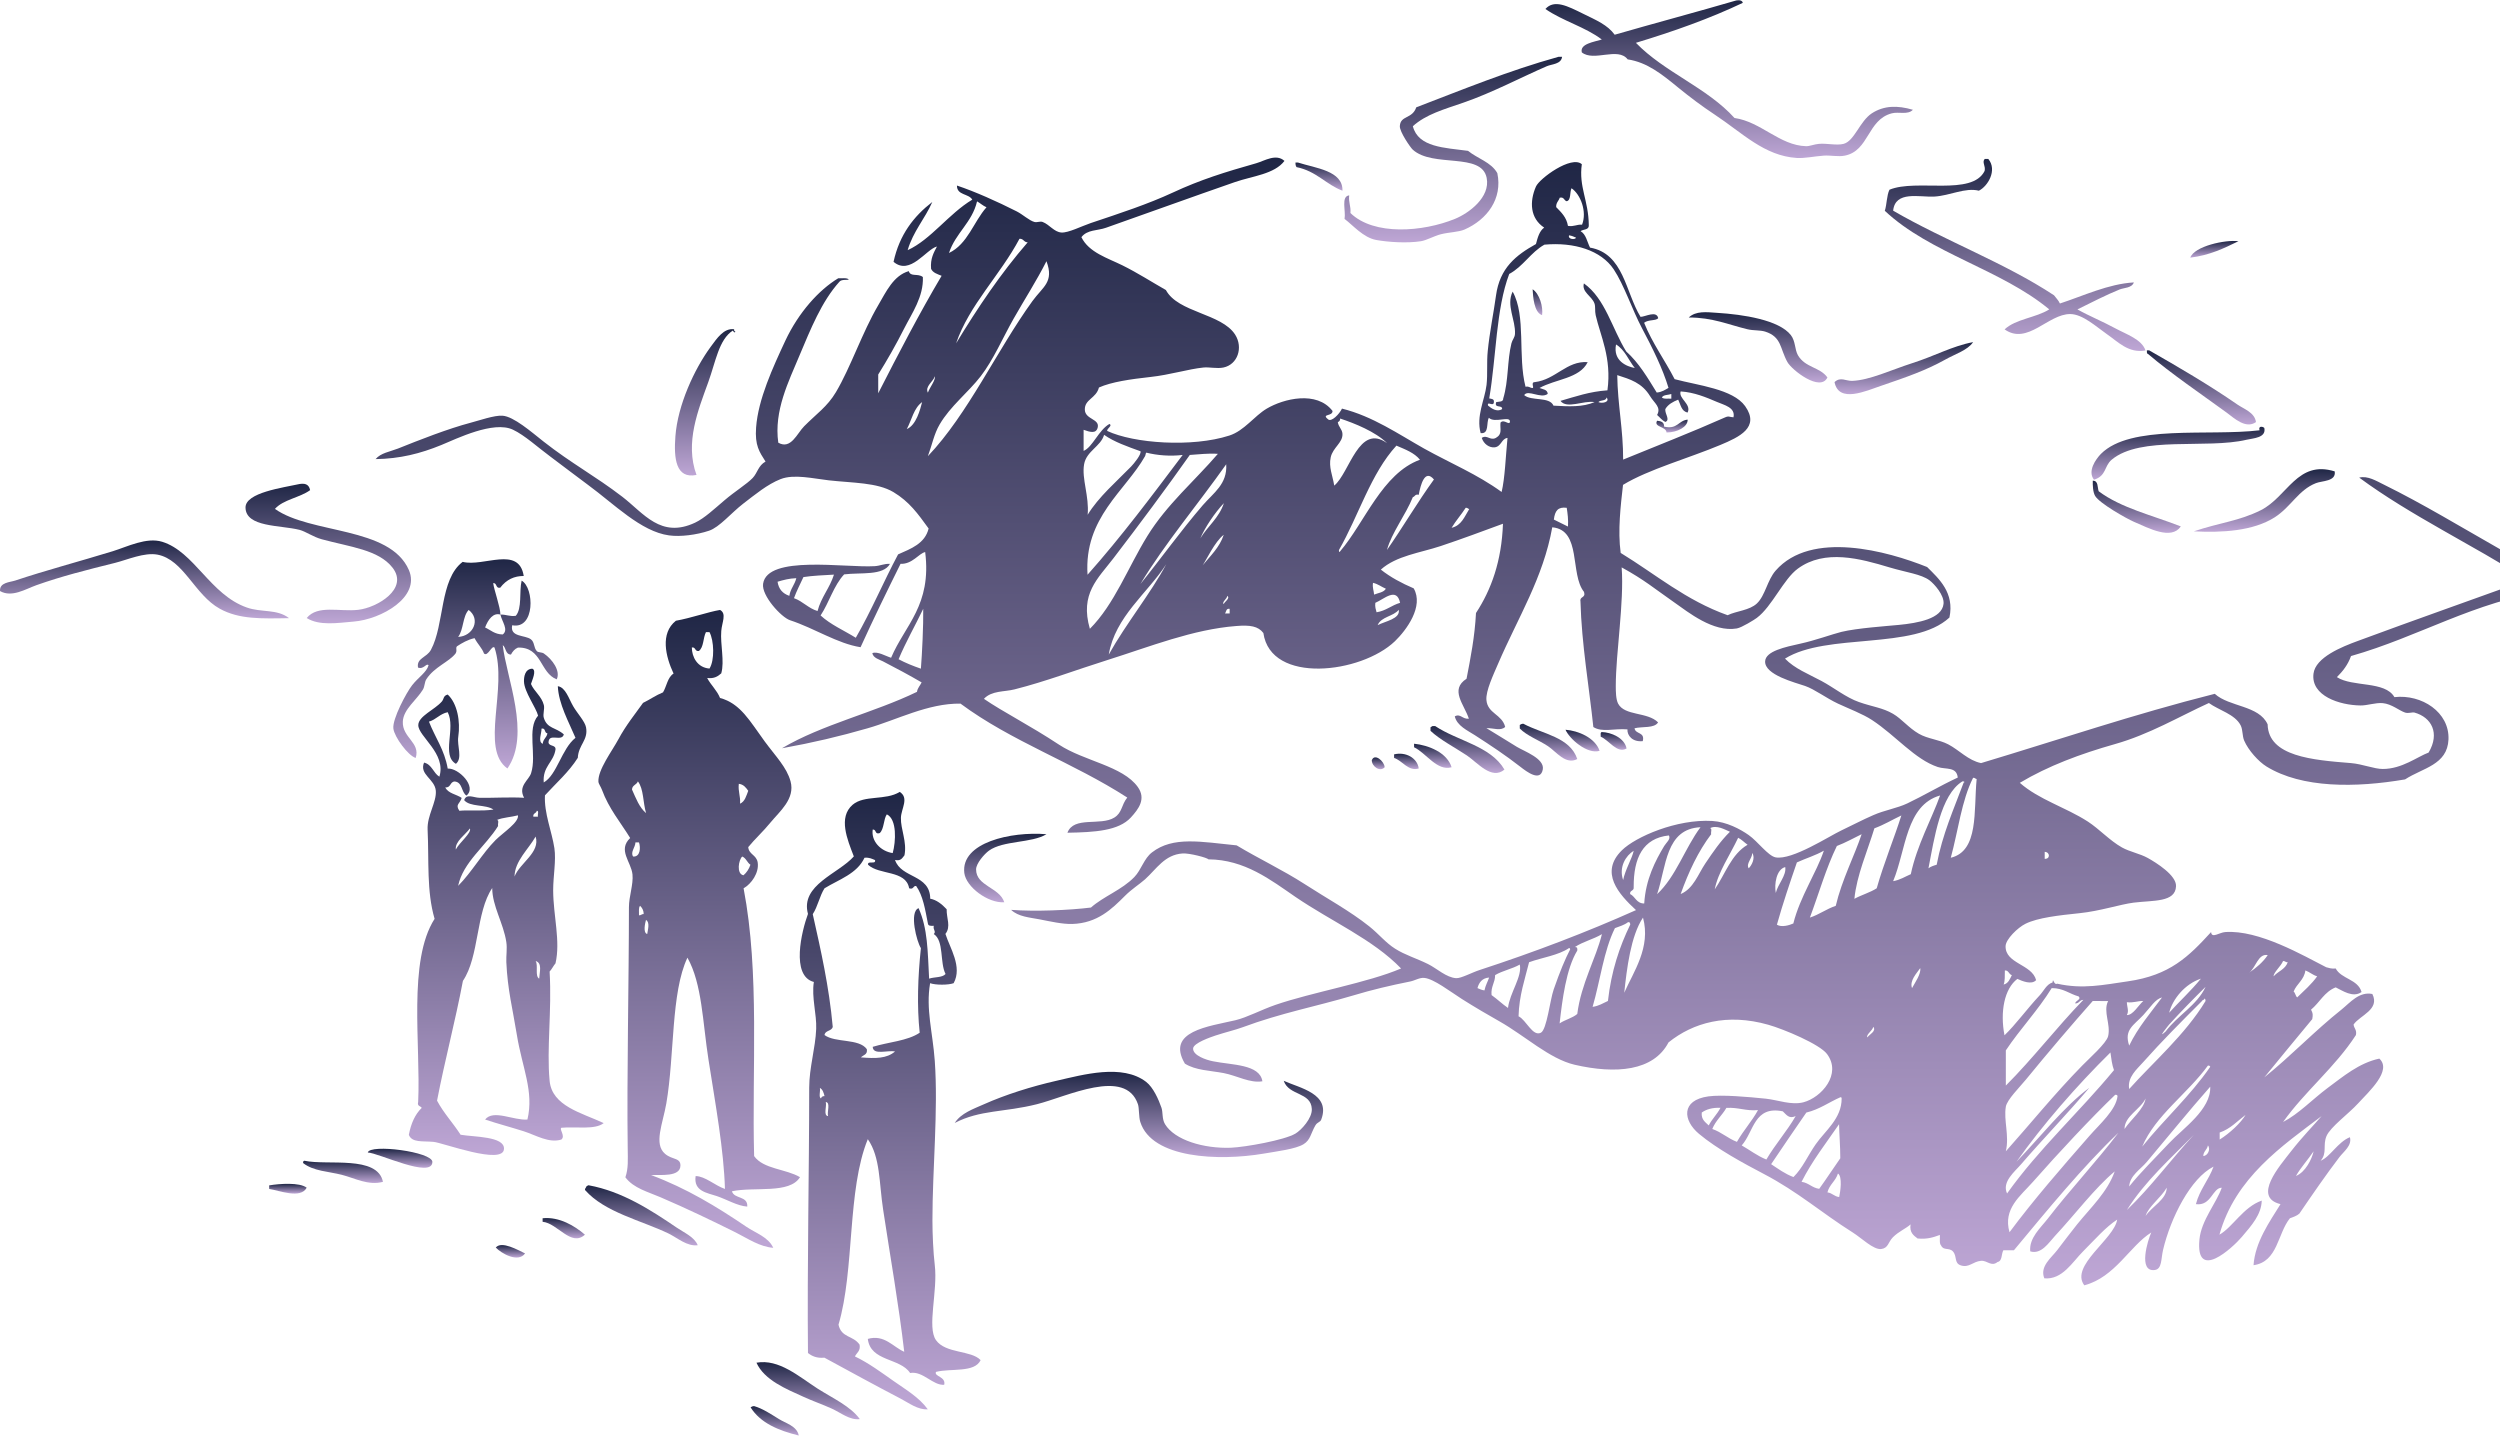 <svg width="923" height="530" viewBox="0 0 923 530" fill="none" xmlns="http://www.w3.org/2000/svg">
<path fill-rule="evenodd" clip-rule="evenodd" d="M643.449 1.052C631.181 6.892 617.871 11.601 603.973 15.811C614.475 26.676 630.23 32.335 640.371 43.562C650.194 44.965 657.03 53.703 666.809 53.974C668.076 54.02 669.842 53.25 671.562 53.114C674.369 52.842 678.081 53.793 680.662 53.114C684.646 52.073 686.638 44.739 691.074 41.842C695.556 38.944 700.491 38.854 706.24 40.529C704.384 42.521 700.989 41.163 698.453 41.842C689.399 44.196 690.124 55.649 681.115 57.46C678.715 57.958 675.863 57.279 673.328 57.46C669.706 57.732 666.311 58.501 663.368 58.32C651.371 57.551 643.313 49.085 633.037 42.294C628.374 39.216 623.982 35.911 619.591 32.335C613.57 27.4 608.138 23.009 600.939 21.922C597.318 17.214 588.445 22.918 584.008 19.342C583.193 16.173 588.49 15.494 591.387 14.588C585.321 9.971 576.855 7.707 570.562 3.316C573.822 -0.351 578.802 2.275 584.415 5.036C589.395 7.481 593.515 9.201 596.141 12.823C610.22 8.748 627.197 4.221 640.778 0.237C641.14 0.102 643.177 -0.261 643.449 1.052Z" fill="url(#paint0_linear_38_1489)"/>
<path fill-rule="evenodd" clip-rule="evenodd" d="M575.404 20.972C575.857 20.972 576.264 20.972 576.717 20.972C576.4 23.733 572.914 23.643 571.058 24.457C561.732 28.487 550.913 34.236 540.274 37.903C532.94 40.438 526.511 42.204 521.622 46.595C523.614 54.427 533.347 54.517 541.994 55.694C545.48 58.547 550.55 59.859 552.814 63.934C554.806 73.35 549.057 81.092 540.681 84.759C538.463 85.709 535.068 85.709 531.989 86.479C529.364 87.158 526.647 88.743 524.61 89.059C519.359 89.874 512.432 89.376 508.131 88.607C503.333 87.746 499.485 83.129 496.406 80.82C496.949 77.877 495.003 72.49 498.126 72.128C497.81 74.754 498.806 76.067 498.579 78.647C507.271 87.113 525.38 85.619 537.15 80.82C542.266 78.737 550.324 72.852 548.875 65.654C546.974 56.102 529.001 62.032 521.577 55.242C520.762 54.517 516.688 48.632 516.823 46.55C517.05 42.521 521.396 44.015 522.89 39.623C540.093 33.059 556.843 26.133 575.404 20.972Z" fill="url(#paint1_linear_38_1489)"/>
<path fill-rule="evenodd" clip-rule="evenodd" d="M732.767 58.682C733.22 58.682 733.627 58.682 734.08 58.682C737.521 62.847 733.854 68.823 730.594 70.408C725.524 69.14 719.91 72.264 714.115 72.581C708.592 72.852 699.719 70.317 698.95 77.787C718.054 88.878 740.146 97.027 758.345 109.024C759.07 110.02 759.975 110.835 760.518 112.057C769.12 109.25 778.4 104.814 787.817 104.27C787.092 106.353 784.24 106.217 782.611 106.851C777.767 108.798 771.927 111.785 766.992 114.23C771.112 116.584 776.273 118.667 780.845 121.157C785.101 123.465 790.759 125.276 792.118 129.396C785.825 130.528 781.977 126.182 777.812 123.33C773.919 120.613 768.939 115.996 764.366 115.95C756.172 115.86 748.567 127.585 740.101 121.609C744.175 117.761 751.736 117.309 756.58 114.23C738.924 99.517 712.531 93.496 695.871 77.832C696.641 75.433 696.55 72.173 697.591 70.046C707.506 65.926 728.059 72.49 732.722 63.119C733.175 61.218 731.635 59.95 732.767 58.682Z" fill="url(#paint2_linear_38_1489)"/>
<path fill-rule="evenodd" clip-rule="evenodd" d="M478.3 59.995C478.571 59.995 478.888 59.995 479.16 59.995C485.724 62.123 495.819 62.983 495.638 70.408C489.663 68.189 485.996 63.164 478.707 61.716C478.39 61.353 478.254 60.765 478.3 59.995Z" fill="url(#paint3_linear_38_1489)"/>
<path fill-rule="evenodd" clip-rule="evenodd" d="M826.434 89.059C821.092 91.685 815.75 94.266 808.643 95.126C810.137 90.915 821.545 88.426 826.434 89.059Z" fill="url(#paint4_linear_38_1489)"/>
<path fill-rule="evenodd" clip-rule="evenodd" d="M565.85 106.806C568.34 108.39 569.788 113.234 569.335 116.358C566.302 115.317 565.985 109.386 565.85 106.806Z" fill="url(#paint5_linear_38_1489)"/>
<path fill-rule="evenodd" clip-rule="evenodd" d="M674.682 139.356C672.102 144.833 661.599 136.685 659.924 133.697C657.117 128.672 657.841 124.371 651.684 122.424C649.783 121.836 647.429 122.107 645.165 121.564C638.013 119.844 632.354 117.218 623.48 117.218C626.151 114.728 630 115.226 633.893 115.498C643.581 116.086 656.845 118.123 661.191 123.737C662.912 125.955 662.595 128.988 663.772 131.116C666.488 135.824 671.83 135.417 674.682 139.356Z" fill="url(#paint6_linear_38_1489)"/>
<path fill-rule="evenodd" clip-rule="evenodd" d="M728.469 126.317C726.386 129.351 721.995 130.618 718.057 132.836C711.085 136.73 703.932 139.22 694.651 142.389C688.902 144.335 678.852 148.998 677.312 141.076C679.486 138.993 681.523 140.714 683.832 140.623C690.215 140.397 698.318 136.549 705.924 134.104C714.118 131.524 720.863 127.721 728.469 126.317Z" fill="url(#paint7_linear_38_1489)"/>
<path fill-rule="evenodd" clip-rule="evenodd" d="M792.617 129.351C792.889 129.351 793.206 129.351 793.477 129.351C803.799 135.236 815.796 142.253 825.982 149.315C828.472 151.036 832.41 152.258 832.908 155.834C829.151 158.505 824.85 154.386 822.089 152.348C812.899 145.648 801.581 137.952 793.025 130.664C792.527 130.618 792.662 129.894 792.617 129.351Z" fill="url(#paint8_linear_38_1489)"/>
<path fill-rule="evenodd" clip-rule="evenodd" d="M623.074 154.929C623.21 157.6 619.226 159.682 615.288 159.682C615.152 157.373 610.398 157.781 611.802 155.336C613.251 155.472 614.473 155.88 614.382 157.509C619.317 158.686 619.634 155.246 623.074 154.929Z" fill="url(#paint9_linear_38_1489)"/>
<path fill-rule="evenodd" clip-rule="evenodd" d="M835.986 158.007C836.756 161.674 831.957 161.765 829.467 162.353C814.483 165.884 790.353 160.769 779.624 169.732C776.817 172.087 777.768 175.663 773.105 177.112C770.615 173.988 773.739 169.551 775.685 167.559C786.641 156.604 815.162 161.131 834.221 158.867C833.678 157.147 835.443 157.419 835.986 158.007Z" fill="url(#paint10_linear_38_1489)"/>
<path fill-rule="evenodd" clip-rule="evenodd" d="M861.97 174.033C862.603 177.791 857.261 177.474 855.043 178.379C848.569 180.914 845.898 187.071 839.877 190.965C831.864 196.08 820.411 196.714 809.953 196.171C819.686 192.911 826.568 192.413 834.671 188.384C844.631 183.359 848.117 169.778 861.97 174.033Z" fill="url(#paint11_linear_38_1489)"/>
<path fill-rule="evenodd" clip-rule="evenodd" d="M772.652 177.474C774.735 177.429 774.327 179.873 774.825 181.367C783.064 187.569 794.79 190.286 805.157 194.36C801.626 199.521 793.341 194.994 787.818 192.64C785.011 191.417 775.097 185.804 773.512 183.087C772.697 181.684 772.607 179.149 772.652 177.474Z" fill="url(#paint12_linear_38_1489)"/>
<path fill-rule="evenodd" clip-rule="evenodd" d="M114.501 180.96C110.653 183.767 104.631 184.4 101.508 187.886C114.682 197.257 143.882 194.269 150.944 210.431C155.335 220.481 140.713 228.675 130.572 229.49C124.596 229.988 117.941 231.12 113.233 228.178C117.307 223.198 125.411 225.959 132.292 225.144C139.264 224.329 151.08 217.358 144.877 209.526C139.717 202.961 129.349 201.966 118.847 199.113C115.542 198.208 112.961 196.261 110.607 195.628C103.454 193.817 90.733 194.722 90.643 187.388C90.597 181.865 104.45 180.054 110.607 178.696C112.192 178.47 114.003 178.47 114.501 180.96Z" fill="url(#paint13_linear_38_1489)"/>
<path fill-rule="evenodd" clip-rule="evenodd" d="M106.714 228.223C96.573 228.404 88.334 228.721 81.135 224.737C71.855 219.621 67.826 206.628 58.138 204.772C53.294 203.867 47.001 206.674 42.519 207.805C31.971 210.431 22.781 212.74 13.455 216.045C9.29 217.539 4.356 220.708 0.01 218.218C-0.217 215.004 3.631 215.004 5.668 214.325C16.624 210.658 29.255 207.308 41.659 203.505C47.046 201.83 54.063 198.253 59.858 200.019C71.764 203.686 77.559 219.531 91.095 224.284C96.528 226.231 102.232 224.737 106.714 228.223Z" fill="url(#paint14_linear_38_1489)"/>
<path fill-rule="evenodd" clip-rule="evenodd" d="M184.756 226.91C182.131 226.095 180.229 228.675 179.097 231.663C181.18 232.614 182.629 234.199 185.616 234.244C187.88 232.524 185.299 229.49 184.756 226.91C186.884 226.819 188.061 227.68 190.415 227.363C192.814 224.692 191.637 218.444 192.588 214.37C197.296 216.996 197.613 232.478 189.102 230.848C188.152 235.33 193.901 234.38 196.029 236.055C197.432 237.141 196.979 239.088 198.202 240.401C198.7 240.944 200.058 240.763 200.782 241.261C203.951 243.434 207.03 247.735 205.536 250.813C199.288 248.414 200.148 238.861 191.23 239.088C190.008 239.586 189.238 240.537 188.65 241.668C186.522 241.623 186.884 239.088 185.616 238.182C186.884 250.089 196.119 271.049 187.337 283.725C177.151 276.482 187.563 254.163 182.583 239.088C181.542 238.047 180.093 242.619 178.69 241.261C177.92 239.178 176.517 238.047 175.204 235.602C172.624 236.19 170.632 237.368 168.685 238.635C168.096 239.541 168.911 239.903 168.232 241.216C165.833 244.385 160.355 246.195 157.412 250.768C156.688 251.854 156.869 253.439 156.1 254.661C153.791 258.464 148.947 261.859 148.72 266.386C148.449 272.407 155.285 274.082 153.474 279.832C150.712 279.017 145.642 272.181 145.235 269.012C144.782 265.526 150.033 255.702 152.161 252.986C154.425 250.089 157.503 248.233 158.227 245.607C157.412 244.656 156.462 247.282 154.334 246.467C153.7 242.936 157.548 242.8 159.088 239.948C164.158 230.577 162.256 213.917 170.813 207.443C178.554 209.39 191.592 201.377 193.358 212.65C189.917 212.65 187.02 213.917 184.666 216.996C182.9 217.312 183.579 215.185 182.085 215.275C182.402 217.856 184.711 224.058 184.756 226.91ZM169.138 235.149C174.751 234.878 177.558 228.63 173.031 225.19C170.767 227.544 171.175 232.569 169.138 235.149Z" fill="url(#paint15_linear_38_1489)"/>
<path fill-rule="evenodd" clip-rule="evenodd" d="M265.84 225.19C268.375 226.548 266.519 229.807 266.293 232.976C265.885 237.866 267.56 244.113 266.293 248.595C265.07 249.681 263.712 250.632 261.086 250.315C262.49 252.986 264.663 254.797 265.84 257.694C273.445 259.731 276.931 266.386 282.318 273.72C286.302 279.153 290.467 283.272 291.871 288.479C293.636 294.952 287.796 299.615 284.492 303.644C281.73 307.04 278.697 309.756 276.252 312.744C276.433 315.46 279.285 315.596 279.738 318.403C280.327 322.251 277.384 326.371 274.532 327.955C280.553 359.373 277.565 394.866 278.425 426.827C281.821 431.671 290.196 431.535 295.357 434.614C291.509 440.906 278.561 438.054 270.231 439.82C271.046 442.763 276.162 441.404 275.89 445.479C272.178 445.207 268.375 442.853 264.617 441.586C261.177 440.409 255.971 439.865 256.831 434.206C260.362 434.252 263.938 437.692 267.651 438.96C267.243 424.699 264.21 408.04 261.584 391.289C259.411 377.482 259.23 363.176 253.798 353.578C247.686 366.481 249.09 389.479 246.011 407.361C244.698 414.921 241.258 422.391 245.558 426.012C248.229 428.276 251.263 427.37 251.217 430.358C251.127 434.614 243.929 433.663 240.397 433.844C253.436 438.688 264.708 445.569 275.528 452.903C278.968 455.257 283.631 456.661 285.487 460.69C280.508 460.328 276.116 457.295 271.635 455.031C262.716 450.595 253.39 446.113 243.883 442.038C239.311 440.046 233.924 438.734 230.891 434.659C232.022 431.354 231.796 428.276 231.751 423.839C231.389 397.944 232.203 361.954 232.203 334.972C232.203 330.898 233.878 326.597 233.516 322.839C233.018 318.131 227.993 313.876 232.656 309.394C229.125 303.644 224.779 298.529 222.244 291.602C221.836 290.471 220.976 289.384 220.931 288.569C220.705 284.223 226.001 277.251 228.31 272.951C231.117 267.699 234.693 263.353 237.41 259.505C239.945 258.283 242.118 256.698 244.789 255.612C246.147 253.348 246.464 250.043 248.682 248.685C245.739 242.393 243.657 233.836 249.542 229.173C254.975 228.223 261.494 225.914 265.84 225.19ZM258.008 240.355C256.469 240.582 256.921 238.816 255.427 239.043C255.427 242.528 257.465 246.512 261.946 246.829C263.893 243.751 263.622 236.507 261.946 233.384C261.494 233.384 261.086 233.384 260.634 233.384C259.547 235.511 259.864 238.997 258.008 240.355ZM233.335 291.512C234.784 294.681 236.006 298.121 238.541 300.204C237.364 296.446 237.681 291.24 235.508 288.479C235.055 289.792 233.38 289.837 233.335 291.512ZM273.219 296.718C275.03 295.948 275.528 293.821 276.252 291.965C275.392 290.787 274.577 289.61 272.766 289.384C272.449 292.281 273.445 293.866 273.219 296.718ZM233.743 316.23C236.459 316.456 236.549 312.834 235.916 311.024C235.463 311.024 235.055 311.024 234.603 311.024C234.557 312.88 232.656 314.6 233.743 316.23ZM274.487 323.156C275.664 322.16 276.524 320.848 277.067 319.263C275.845 318.493 275.483 316.818 274.034 316.23C272.676 317.452 271.816 322.658 274.487 323.156ZM235.916 337.915C236.73 338.005 236.866 337.417 237.636 337.462C237.636 336.013 237.047 335.153 236.323 334.429C235.689 335.063 235.961 336.647 235.916 337.915ZM238.949 344.841C239.175 343.302 240.035 340.495 238.496 339.635C238.179 340.812 237.319 344.388 238.949 344.841Z" fill="url(#paint16_linear_38_1489)"/>
<path fill-rule="evenodd" clip-rule="evenodd" d="M582.332 280.239C578.031 282.503 574.59 277.523 571.512 275.486C567.936 273.132 563.861 271.728 561.1 268.967C561.1 268.514 561.1 268.107 561.1 267.654C561.462 267.428 561.824 267.201 562.412 267.201C569.565 271.049 579.57 272.045 582.332 280.239Z" fill="url(#paint17_linear_38_1489)"/>
<path fill-rule="evenodd" clip-rule="evenodd" d="M555.441 284.133C550.733 288.116 545.481 281.552 541.588 278.926C536.88 275.803 531.674 273.132 528.143 269.827C528.143 269.374 528.143 268.967 528.143 268.514C528.505 268.423 528.595 268.061 529.003 268.061C529.274 268.061 529.591 268.061 529.863 268.061C538.238 273.63 550.325 275.395 555.441 284.133Z" fill="url(#paint18_linear_38_1489)"/>
<path fill-rule="evenodd" clip-rule="evenodd" d="M590.572 277.206C585.954 278.609 579.344 272.679 577.986 269.419C582.695 269.782 588.897 272.362 590.572 277.206Z" fill="url(#paint19_linear_38_1489)"/>
<path fill-rule="evenodd" clip-rule="evenodd" d="M600.53 276.346C596.999 278.383 594.056 273.222 590.978 272C591.023 271.321 590.751 270.325 591.43 270.28C594.735 270.37 599.76 272.362 600.53 276.346Z" fill="url(#paint20_linear_38_1489)"/>
<path fill-rule="evenodd" clip-rule="evenodd" d="M535.929 283.272C530.542 284.812 526.603 278.066 522.076 275.893C522.076 275.441 522.076 275.033 522.076 274.58C527.373 275.124 534.209 277.795 535.929 283.272Z" fill="url(#paint21_linear_38_1489)"/>
<path fill-rule="evenodd" clip-rule="evenodd" d="M523.797 283.725C519.949 284.902 517.776 280.828 514.697 279.832C514.697 279.379 514.697 278.972 514.697 278.519C518.862 277.478 523.253 279.741 523.797 283.725Z" fill="url(#paint22_linear_38_1489)"/>
<path fill-rule="evenodd" clip-rule="evenodd" d="M511.212 283.272C509.537 285.129 506.504 283.046 506.459 280.692C507.5 277.93 511.122 281.099 511.212 283.272Z" fill="url(#paint23_linear_38_1489)"/>
<path fill-rule="evenodd" clip-rule="evenodd" d="M386.355 307.99C380.877 311.341 370.419 310.254 365.123 314.057C363.448 315.279 360.369 318.765 360.369 320.983C360.369 327.185 369.016 327.593 370.782 333.116C364.76 333.523 356.657 327.457 356.023 322.296C354.71 311.069 373.226 306.904 386.355 307.99Z" fill="url(#paint24_linear_38_1489)"/>
<path fill-rule="evenodd" clip-rule="evenodd" d="M473.953 399.031C479.793 401.702 491.427 403.784 487.806 413.336C487.398 414.423 486.402 414.196 485.633 415.509C483.958 418.361 483.867 420.851 481.287 422.436C478.344 424.247 471.508 425.062 466.528 425.922C450.095 428.729 425.241 427.778 420.985 414.196C420.397 412.295 420.623 409.126 420.125 407.677C415.508 394.051 393.959 404.871 382.822 407.677C370.825 410.711 361.816 409.715 352.49 414.604C354.754 410.982 359.462 409.398 363.31 407.677C371.142 404.192 380.649 401.158 390.201 398.985C399.799 396.812 414.331 392.647 423.158 399.438C425.784 401.475 427.731 405.867 428.817 408.99C429.406 410.711 428.953 413.11 430.13 415.057C433.707 420.942 444.436 424.111 454.396 423.749C459.828 423.522 474.179 420.942 478.253 418.542C480.426 417.275 484.501 412.838 484.32 409.443C484.048 403.105 475.809 404.599 473.953 399.031Z" fill="url(#paint25_linear_38_1489)"/>
<path fill-rule="evenodd" clip-rule="evenodd" d="M135.777 425.514C136.547 422.255 159.635 425.243 159.635 429C159.545 435.338 139.671 425.605 135.777 425.514Z" fill="url(#paint26_linear_38_1489)"/>
<path fill-rule="evenodd" clip-rule="evenodd" d="M141.389 436.334C136.092 437.828 130.977 434.976 126.223 433.754C121.243 432.486 115.675 432.395 111.918 429.408C111.827 428.91 112.008 428.638 112.37 428.547C121.017 430.404 139.307 426.42 141.389 436.334Z" fill="url(#paint27_linear_38_1489)"/>
<path fill-rule="evenodd" clip-rule="evenodd" d="M113.232 438.507C110.923 442.763 103.272 439.548 99.379 438.96C99.379 438.507 99.379 438.1 99.379 437.647C103.182 437.013 110.606 436.47 113.232 438.507Z" fill="url(#paint28_linear_38_1489)"/>
<path fill-rule="evenodd" clip-rule="evenodd" d="M257.601 459.739C253.662 460.237 250.267 457.114 246.781 455.393C236.821 450.594 223.24 447.607 215.996 439.367C215.861 438.688 216.404 438.643 216.449 438.054C216.811 437.964 216.902 437.602 217.309 437.602C229.759 439.865 240.397 446.837 249.814 453.22C252.666 455.167 256.378 456.706 257.601 459.739Z" fill="url(#paint29_linear_38_1489)"/>
<path fill-rule="evenodd" clip-rule="evenodd" d="M215.951 455.846C210.88 460.509 205.855 451.59 200.332 451.092C200.332 450.64 200.332 450.232 200.332 449.78C206.489 449.146 212.238 452.632 215.951 455.846Z" fill="url(#paint30_linear_38_1489)"/>
<path fill-rule="evenodd" clip-rule="evenodd" d="M193.857 462.772C191.276 466.349 185.12 462.772 183.037 460.599C185.21 458.019 191.276 461.55 193.857 462.772Z" fill="url(#paint31_linear_38_1489)"/>
<path fill-rule="evenodd" clip-rule="evenodd" d="M317.451 523.934C313.738 524.432 310.388 521.534 307.038 520.04C303.552 518.456 300.067 517.279 296.626 515.694C290.197 512.797 282.139 509.492 279.287 503.109C287.572 501.615 294.996 508.27 301.832 512.661C307.672 516.373 313.92 519.135 317.451 523.934Z" fill="url(#paint32_linear_38_1489)"/>
<path fill-rule="evenodd" clip-rule="evenodd" d="M294.909 530C287.394 528.144 280.739 525.382 277.117 519.588C277.479 519.361 277.842 519.135 278.43 519.135C281.69 520.086 284.723 522.168 287.53 523.888C290.019 525.473 294.23 526.469 294.909 530Z" fill="url(#paint33_linear_38_1489)"/>
<path fill-rule="evenodd" clip-rule="evenodd" d="M835.985 397.763C845.809 389.886 854.41 380.741 864.596 372.638C867.629 370.193 871.025 365.983 875.869 366.979C878.766 372.773 871.251 374.856 868.942 378.251C869.078 379.7 870.21 380.153 869.802 382.145C862.061 394.096 851.105 402.743 842.911 414.242C848.751 411.209 853.686 405.912 859.39 401.656C865.049 397.491 870.889 392.466 878.449 390.837C883.248 395.228 874.601 403.015 870.662 407.315C867.131 411.209 860.386 416.053 858.937 419.448C857.489 422.934 859.299 425.65 856.764 428.547C860.205 427.235 863.147 421.621 867.584 419.855C868.444 422.934 865.275 425.152 863.691 427.235C858.756 433.708 853.686 441.088 848.932 448.059C848.027 448.874 846.714 449.327 845.446 449.78C840.829 455.438 841.01 465.851 832.001 467.118C832.589 458.562 837.932 451.092 841.961 444.573C831.458 441.993 841.734 430.404 845.854 425.062C850.155 419.538 854.184 415.509 857.126 412.069C842.64 423.024 825.256 434.795 819.416 455.846C824.305 453.084 828.243 445.615 835.034 443.261C834.898 448.376 831.367 452.36 827.655 456.706C824.26 460.69 810.497 473.411 812.036 457.566C812.715 450.549 818.329 444.121 820.276 438.507C816.835 438.507 816.428 445.343 810.724 444.573C812.127 439.186 815.432 435.7 817.243 430.72C808.777 434.976 801.398 449.599 798.591 461.505C797.821 464.855 798.229 468.522 795.558 468.884C789.265 469.744 792.977 457.838 794.245 455.031C786.277 460.056 780.935 471.51 769.527 474.543C764.094 467.345 780.618 457.43 781.66 450.278C777.404 453.039 773.375 457.702 769.074 462.003C765.09 465.987 761.423 472.551 754.768 471.962C752.958 467.571 757.439 464.312 759.522 461.55C761.966 458.381 764.456 455.031 766.901 451.998C771.926 445.796 778.038 440.137 780.754 432.486C773.33 438.688 766.177 448.286 758.662 456.344C756.443 458.743 753.637 463.27 749.562 462.003C749.064 457.068 753.41 453.311 756.081 449.87C764.23 439.277 773.873 429.045 782.112 418.226C768.984 430.72 755.81 446.837 743.541 461.595C742.228 461.595 740.961 461.595 739.648 461.595C738.833 462.954 739.331 465.579 737.475 465.941C735.166 467.798 733.717 465.308 731.409 465.489C728.375 465.76 727.017 468.114 724.029 467.209C721.313 466.394 722.671 463.814 720.996 462.003C719.593 460.509 717.556 461.822 716.65 459.83C715.926 459.105 716.288 457.295 716.197 455.937C713.843 456.797 711.535 457.611 707.958 457.249C706.509 456.118 704.925 455.076 705.378 452.043C703.703 453.582 701.032 454.624 698.859 456.797C697.048 458.653 697.184 460.826 694.513 461.143C691.661 461.46 687.269 457.068 684.1 455.076C672.466 447.742 663.864 440.046 651.143 433.391C643.628 429.453 633.94 424.201 627.285 418.633C621.354 413.699 620.494 406.184 630.771 404.78C635.751 404.101 645.393 404.961 652.003 405.64C656.53 406.138 661.374 408.13 665.856 406.953C672.466 405.188 680.071 396.586 674.548 389.162C671.877 385.54 658.613 379.972 652.863 378.342C637.607 373.996 625.067 377.572 616.012 384.861C610.489 395.454 596.591 396.631 581.335 393.1C572.054 390.927 562.955 382.371 553.584 377.074C549.736 374.901 544.439 371.823 539.731 368.835C535.385 366.073 529.409 361.41 525.878 361.048C524.112 360.867 522.437 361.999 520.672 362.361C513.202 363.855 506.683 365.394 499.439 367.567C485.722 371.642 473.092 373.95 458.695 379.292C455.979 380.288 452.448 381.103 448.736 382.326C447.151 382.869 440.632 385.042 440.496 387.079C440.361 389.66 445.295 391.335 447.876 391.833C454.757 393.236 465.124 392.874 466.075 399.212C461.457 399.981 456.703 397.129 451.769 396.179C446.699 395.228 441.402 395.183 437.463 392.693C430.356 380.696 446.291 378.976 456.115 376.667C460.461 375.626 465.531 372.864 470.873 371.008C484.409 366.345 505.008 362.814 517.276 357.562C506.954 346.833 491.517 340.178 478.253 331.124C469.153 324.877 459.556 317.362 446.155 317.271C445.793 316.683 439.138 314.917 436.603 315.098C429.993 315.551 427.006 320.802 422.75 324.65C420.532 326.597 417.861 328.227 415.371 330.717C410.527 335.561 405.185 340.857 395.859 341.129C392.192 341.219 387.937 340.224 383.726 339.409C380.195 338.73 375.94 338.458 373.314 335.923C382.232 336.602 394.727 336.059 402.785 335.063C407.403 330.943 414.239 328.544 418.811 323.79C421.392 321.119 422.343 316.954 425.331 314.691C433.117 308.67 443.394 310.797 456.568 312.11C464.671 316.999 473.544 321.164 481.693 326.416C489.57 331.531 498.353 336.285 505.551 342.034C509.173 344.932 511.617 348.101 515.103 350.274C518.815 352.628 522.845 353.76 527.236 355.933C530.45 357.517 534.026 360.958 537.648 361.139C539.459 361.229 543.398 359.056 546.34 358.106C566.576 351.496 585.907 344.117 604.016 336.013C597.587 330.083 590.48 322.115 598.809 313.921C603.88 308.941 619.046 302.332 632.174 303.101C637.471 303.418 642.451 306.089 645.62 308.307C648.925 310.616 652.818 316.049 655.579 316.547C661.691 317.633 675.318 308.715 679.845 306.587C683.602 304.822 687.496 302.739 691.57 300.973C695.735 299.117 700.443 298.393 704.155 296.627C710.086 293.821 716.198 290.154 722.807 287.075C722.354 282.956 718.461 284.178 715.428 283.182C706.917 280.33 700.036 271.683 691.162 265.843C687.631 263.534 682.742 261.723 678.577 259.777C674.141 257.694 670.066 254.525 666.445 253.258C662.778 251.99 651.46 249.183 651.686 244.158C651.867 240.355 659.201 238.861 664.679 237.639C670.111 236.462 676.585 234.108 679.845 233.293C685.685 231.89 696.459 231.165 701.077 230.713C708.049 230.034 717.012 228.449 717.556 222.926C717.872 219.757 714.16 215.592 712.349 214.234C709.271 211.97 703.974 211.382 697.591 209.481C686.771 206.221 673.733 202.645 663.773 209.933C658.477 213.781 654.221 223.967 648.608 228.132C647.838 228.721 643.085 231.709 641.229 232.026C632.491 233.519 623.301 226.004 618.231 222.473C610.761 217.267 607.139 214.098 598.719 209.481C599.67 222.428 596.546 241.034 596.546 253.258C596.546 255.385 596.591 258.192 597.406 259.777C599.851 264.394 608.226 262.765 612.164 266.703C610.806 268.967 606.415 268.152 603.472 268.876C603.789 271.185 607.411 270.144 606.505 273.63C602.703 274.037 600.711 271.547 600.847 269.284C595.867 268.876 591.566 270.506 588.261 268.424C586.767 254.118 583.915 237.73 583.508 222.021C583.146 220.074 585.545 220.889 584.821 218.535C579.524 211.97 584.006 195.673 573.095 194.677C569.745 213.374 560.51 227.861 553.131 244.973C551.365 249.093 548.513 255.069 548.785 258.419C549.192 263.489 554.534 263.67 555.711 268.378C554.036 270.008 551.365 268.74 548.785 268.831C552.407 271.004 555.757 273.132 560.057 275.757C562.774 277.387 570.243 280.058 569.61 283.997C568.795 288.841 563.634 284.902 561.37 283.137C555.802 278.791 550.369 275.214 544.484 271.411C541.813 269.691 537.92 267.971 537.105 264.485C539.187 263.308 539.912 265.617 542.311 265.345C540.546 260.003 535.158 254.661 541.451 250.587C542.945 242.845 544.484 235.104 544.937 226.321C550.596 217.675 554.398 207.172 554.896 193.364C547.608 196.035 539.912 198.932 531.899 201.603C524.248 204.139 515.511 205.18 509.806 210.295C513.338 213.102 517.503 215.32 521.939 217.222C525.742 223.831 519.313 232.569 515.013 236.734C502.563 248.685 469.153 252.76 466.437 233.701C464.49 231.165 461.547 230.713 456.477 231.12C440.451 232.342 424.606 238.726 408.807 243.705C397.262 247.327 386.035 251.628 374.536 254.525C370.779 255.476 366.116 254.933 363.264 258.011C370.326 262.855 380.105 267.744 391.015 274.943C400.25 281.009 414.511 282.774 420.079 290.561C423.203 294.952 420.396 298.665 417.499 301.834C412.971 306.723 404.325 307.266 394.093 307.447C396.448 301.2 406.317 305.048 411.432 301.834C414.375 299.977 413.922 297.306 416.186 294.454C396.131 281.507 373.495 273.766 354.617 259.777C342.62 259.596 330.986 265.843 320.347 268.876C309.98 271.864 300.065 274.218 288.702 276.255C303.506 267.473 322.701 263.127 338.546 255.431C338.772 253.937 339.723 253.122 340.266 251.945C335.694 249.274 330.94 246.739 325.96 244.158C324.738 243.524 322.339 242.936 322.067 241.125C324.059 240.401 326.911 242.212 328.994 242.845C334.109 230.758 344.024 223.515 341.579 203.822C339.27 204.274 336.871 208.349 332.479 208.168C327.454 218.308 322.475 228.494 317.721 238.952C309.12 237.594 300.88 232.026 291.69 228.992C288.476 227.951 281.097 219.893 281.731 215.547C283.27 204.772 312.107 209.707 322.927 209.028C325.1 208.892 326.323 208.077 328.586 208.168C326.096 212.649 317.812 211.291 311.655 212.061C307.807 216.181 306.132 222.428 302.963 227.227C306.63 230.622 311.61 232.75 315.956 235.466C321.614 225.688 326.187 214.777 331.574 204.682C336.373 202.554 341.488 200.698 342.847 195.13C338.908 189.697 335.739 185.215 329.854 181.684C323.833 178.108 314.869 178.334 305.996 177.338C300.337 176.704 293.184 174.939 288.204 176.885C283.27 178.832 278.788 182.589 274.351 185.985C270.005 189.335 265.614 194.677 261.766 195.944C257.194 197.484 251.173 198.253 247.008 197.665C236.641 196.261 226.681 186.03 217.083 179.013C212.556 175.708 207.893 172.041 203.23 168.601C198.658 165.251 193.724 160.678 189.377 158.641C182.225 155.246 168.643 161.946 162.939 164.3C155.198 167.469 147.638 169.37 138.674 169.506C140.53 167.243 144.016 166.745 146.913 165.613C154.7 162.489 165.384 158.279 173.804 156.061C176.792 155.291 182.542 153.254 185.529 153.48C189.649 153.752 196.213 159.501 200.695 163.032C211.017 171.136 219.664 175.663 229.759 183.404C237.682 189.516 243.974 198.932 256.65 192.957C260.091 191.327 263.622 187.977 267.47 184.717C271.273 181.458 275.71 178.741 277.883 176.478C279.693 174.576 279.92 171.905 282.636 170.412C280.372 166.835 278.652 164.481 279.15 157.826C279.92 147.369 285.352 135.643 289.97 125.729C294.859 115.362 302.284 107.077 309.482 102.731C310.84 102.822 312.651 102.46 313.375 103.184C312.968 103.501 310.659 103.003 309.889 104.044C303.325 111.333 299.296 121.473 295.131 131.343C291.192 140.804 285.669 151.669 287.344 163.44C292.007 166.111 294.271 159.999 296.896 157.373C301.423 152.801 305.453 150.13 308.622 144.788C314.054 135.643 318.355 122.696 324.24 112.691C327.137 107.756 329.854 101.735 335.513 100.105C336.237 102.369 338.817 100.785 340.719 102.278C341.036 109.522 336.69 115.633 333.792 121.338C330.85 127.178 327.59 132.882 324.24 138.269C324.24 140.578 324.24 142.887 324.24 145.196C331.755 130.482 339.361 115.815 347.645 101.826C346.106 101.192 344.431 100.739 343.752 99.245C343.435 95.443 344.748 93.27 345.925 91.006C341.941 92.002 336.011 101.871 329.899 96.665C332.072 86.66 337.369 79.824 344.205 74.573C341.488 80.775 337.142 85.392 335.105 92.364C343.661 88.471 350.271 78.919 358.963 73.712C357.65 71.404 353.259 72.173 353.304 68.506C360.05 70.77 368.063 74.346 375.396 78.058C377.615 79.19 380.014 81.454 381.916 81.952C382.911 82.223 383.998 81.59 384.949 81.952C387.529 82.948 389.159 85.664 391.875 85.845C394.365 86.026 399.254 83.536 402.695 82.359C413.651 78.692 423.746 75.388 433.027 71.087C443.122 66.379 452.312 63.526 463.811 60.267C466.935 59.361 471.1 56.6 474.223 59.407C470.511 64.296 462.498 64.975 456.024 67.193C440.496 72.581 423.656 78.692 408.354 84.079C405.23 85.211 401.427 84.713 399.254 87.565C402.016 93.224 408.942 95.261 414.42 97.978C420.079 100.785 425.331 104.18 430.446 107.077C434.928 115.452 450.999 115.679 456.024 123.556C459.058 128.355 456.93 134.602 451.678 135.689C449.324 136.187 446.427 135.462 444.299 135.689C438.64 136.277 431.895 138.405 424.787 139.174C417.453 139.989 410.391 140.985 405.728 143.068C404.687 147.142 400.386 147.369 400.522 151.307C400.658 154.884 406.045 154.612 405.275 157.826C404.687 160.271 402.378 159.501 400.069 158.686C400.069 161.267 400.069 163.893 400.069 166.473C403.419 165.07 405.638 158.732 409.621 156.513C410.844 157.192 408.671 158.143 408.761 159.094C418.585 163.711 440.089 165.251 453.851 160.814C459.374 159.049 463.087 153.571 467.704 150.854C473.906 147.187 486.13 144.154 491.97 151.715C492.06 153.797 487.759 152.711 490.249 154.748C491.472 156.106 494.641 152.711 495.456 150.854C506.864 153.707 516.28 160.271 525.787 165.613C535.385 170.955 545.525 175.165 554.398 181.639C555.621 176.568 555.892 168.555 556.572 161.674C554.308 161.946 554.308 164.888 551.818 165.16C549.826 165.341 547.789 163.938 547.065 161.674C549.011 160.361 550.143 162.806 552.271 161.674C554.806 160.226 553.719 158.415 553.991 156.015C555.349 154.521 557.386 157.419 557.477 155.563C557.341 153.435 551.818 156.332 549.69 154.25C548.649 156.106 549.917 160.271 546.657 159.909C544.937 153.571 548.151 147.731 548.83 142.117C549.283 138.178 548.83 133.832 549.283 129.532C549.917 122.967 551.501 115.181 552.316 109.16C553.719 98.838 559.74 94.22 567.074 90.101C567.708 87.701 568.342 85.302 570.108 84.034C564.901 80.594 564.63 74.482 567.074 68.868C568.387 65.88 580.203 57.234 584.006 60.629C582.829 69.049 586.496 73.939 586.586 83.174C586.677 84.985 584.504 84.578 583.553 85.347C585.59 86.524 585.952 89.286 587.039 91.413C599.534 93.632 600.077 107.847 605.691 116.992C607.456 116.946 611.576 114.547 612.21 117.444C611.44 118.531 608.588 117.897 607.004 119.165C610.082 126.815 614.654 132.927 618.276 139.989C626.878 142.298 639.78 143.611 644.307 149.949C649.875 157.826 642.089 161.357 635.207 164.255C623.844 169.053 608.543 173.309 599.217 179.013C598.357 186.664 597.225 195.854 598.357 204.139C611.259 212.016 622.441 221.658 637.833 227.136C641.093 225.552 645.937 225.371 648.653 222.79C651.731 219.893 652.501 214.143 655.579 210.658C668.708 195.673 696.867 203.459 711.489 209.345C715.835 213.645 721.675 218.852 719.729 227.996C706.6 240.174 674.593 233.474 659.02 243.162C662.596 246.874 667.667 248.821 672.466 251.402C677.038 253.846 681.61 257.558 686.318 259.188C691.298 260.954 695.011 261.271 698.904 263.534C702.163 265.436 704.608 268.695 708.456 270.913C711.761 272.815 715.881 273.041 719.276 274.807C723.35 276.934 726.7 280.783 731.409 281.733C760.065 273.132 787.907 263.67 817.695 256.155C823.037 261.044 833.993 260.365 837.207 267.428C837.479 279.289 853.776 280.601 867.992 281.733C872.247 282.095 876.548 283.906 879.717 283.906C886.824 283.906 892.483 279.379 896.648 277.84C900.904 270.642 897.689 264.847 891.442 263.082C890.582 262.855 889.224 263.489 887.956 263.082C885.783 262.357 883.021 259.913 879.717 259.596C876.955 259.369 874.058 260.501 871.477 260.456C863.781 260.365 853.143 256.925 854.138 248.731C854.863 242.71 864.551 238.816 870.617 236.598C891.759 228.766 912.312 221.568 933.046 214.053C912.81 201.06 890.174 190.467 871.025 176.342C874.148 175.527 877.408 177.61 880.124 178.923C894.385 185.94 909.098 194.858 923.041 202.78C928.745 205.995 934.54 208.847 939.52 212.74C948.484 210.431 955.772 204.139 965.551 204.048C961.159 211.201 949.434 211.02 940.833 214.008C945.224 215.683 949.842 217.131 952.558 220.527C949.389 224.692 943.956 219.621 941.285 217.946C913.081 222.247 893.298 235.013 867.992 242.212C866.86 245.426 864.958 247.825 862.785 249.998C868.535 253.756 880.532 251.311 884.017 257.377C894.113 256.246 904.389 262.946 903.982 272.996C903.575 282.458 894.43 283.499 887.956 287.754C869.712 290.878 849.883 291.059 836.8 283.001C833.857 281.19 830.1 277.025 828.56 273.449C827.791 271.638 828.108 269.51 827.247 267.79C825.12 263.67 819.28 262.267 815.522 259.55C804.612 264.53 793.521 271.14 780.845 274.716C768.078 278.338 756.172 282.774 745.714 289.022C752.912 295.315 762.464 297.94 770.84 303.328C775.14 306.134 778.853 310.299 783.425 312.88C786.368 314.51 790.035 315.143 792.977 316.773C796.056 318.493 803.571 323.156 803.39 327.185C803.163 333.206 795.06 332.346 787.771 333.252C782.746 333.886 775.322 336.375 767.807 337.145C759.975 337.96 752.369 338.82 747.842 341.038C744.899 342.487 740.553 346.788 740.463 349.278C740.282 355.842 750.196 355.933 751.735 361.863C750.06 363.719 746.529 362.18 744.809 361.41C740.01 365.032 738.38 373.543 740.055 382.235C744.13 378.342 748.385 372.457 753.048 367.477C754.542 365.892 755.583 363.357 757.802 362.723C758.028 360.505 758.164 363.855 759.522 363.176C768.984 365.304 776.68 363.583 785.553 362.316C801.126 360.098 808.052 353.171 816.337 344.117C816.518 346.607 819.416 344.253 821.543 344.117C833.993 343.211 850.472 352.854 858.847 357.11C859.888 357.381 860.839 357.743 862.333 357.562C864.46 361.501 870.527 361.501 871.885 366.254C868.671 368.518 864.823 365.711 862.333 364.534C858.168 366.164 856.402 370.148 853.233 372.773C853.957 374.132 853.957 374.584 853.686 376.259C847.846 383.322 841.87 390.52 835.985 397.763ZM578.437 74.301C577.396 74.075 577.532 72.626 575.857 72.988C575.495 74.21 574.454 74.754 574.544 76.474C576.4 78.375 578.347 80.186 578.89 83.4C581.108 83.763 582.059 82.812 584.096 82.948C585.998 78.149 583.553 71.766 580.203 69.502C579.479 71.041 580.112 73.848 578.437 74.301ZM350.362 93.405C357.288 90.101 359.416 81.952 364.215 76.519C362.902 75.976 361.951 75.025 360.729 74.346C358.873 82.223 352.806 85.981 350.362 93.405ZM581.878 87.746C581.063 87.384 580.294 87.022 579.298 86.886C578.754 88.335 581.516 88.652 581.878 87.746ZM352.987 126.77C361 113.551 369.557 100.83 379.426 89.467C377.977 89.467 377.932 88.063 376.392 88.154C369.33 101.509 357.786 112.646 352.987 126.77ZM606.189 121.111C602.612 114.366 599.624 105.221 595.776 99.426C591.113 92.455 581.244 89.331 570.198 90.327C565.128 93.179 562.366 98.385 557.205 101.147C552.316 114.004 552.407 131.931 549.826 147.097C550.641 147.278 551.682 147.233 551.546 148.41C551.501 150.402 548.966 147.867 549.373 149.723C550.46 150.673 552.633 152.303 554.58 151.035C554.715 149.315 551.546 150.9 552.407 148.455C553.493 148.229 555.032 148.455 554.987 147.142C556.979 140.668 556.436 133.153 558.02 126.77C558.337 125.457 559.242 124.688 559.333 123.284C559.605 118.078 555.983 112.736 558.473 107.666C563.498 116.675 560.284 131.478 563.226 142.796C564.539 142.479 564.811 143.249 565.807 143.249C566.576 143.249 564.992 141.076 566.667 141.076C574.408 140.125 578.392 133.153 586.179 133.697C583.191 139.808 574.227 139.944 568.387 143.249C569.655 143.747 571.33 143.792 571.42 145.422C568.84 147.369 564.132 143.656 562.728 145.875C565.309 148.183 572.1 146.327 573.548 149.768C579.343 150.085 584.368 150.356 588.714 148.455C584.549 147.776 578.437 151.126 576.129 148.002C581.652 146.418 586.858 144.562 593.467 144.109C595.097 132.112 590.842 123.963 589.121 116.358C588.759 114.773 589.121 113.234 588.669 112.012C587.673 109.25 583.87 107.847 584.775 104.633C592.698 110.291 595.188 121.383 600.394 129.758C605.057 133.923 608.316 139.491 611.666 144.924C613.523 144.788 614.745 143.928 616.012 143.204C613.839 136.005 610.127 128.536 606.189 121.111ZM374.219 117.671C370.236 124.688 366.795 132.791 362.087 138.903C357.469 144.879 350.86 149.949 346.921 156.694C344.838 160.226 344.114 164.3 342.575 168.42C357.424 152.801 367.972 129.441 381.146 111.197C385.039 105.81 389.249 104.18 386.352 96.439C382.64 103.772 378.249 110.563 374.219 117.671ZM603.563 135.87C601.254 132.972 599.896 129.124 596.636 127.178C595.459 133.289 600.62 135.326 603.563 135.87ZM599.262 169.687C611.848 164.526 624.659 159.546 636.973 154.069C638.331 153.48 638.422 153.978 640.006 154.069C640.776 150.402 636.52 149.542 633.94 148.41C629.911 146.689 625.519 144.833 620.494 144.516C619.589 147.142 624.569 149.179 623.075 152.303C620.766 151.896 620.494 149.36 619.589 147.55C617.642 148.319 615.831 149.315 614.835 151.035C614.609 152.801 616.782 155.019 614.835 155.789C613.568 155.155 612.798 154.069 611.802 153.209C613.387 150.311 610.852 148.953 609.222 146.282C606.189 141.302 601.888 140.035 597.089 138.495C597.225 149.451 599.307 158.505 599.262 169.687ZM342.575 144.969C343.254 143.023 345.472 140.352 345.155 138.903C344.567 140.895 341.398 142.66 342.575 144.969ZM613.568 146.735C614.202 147.414 615.786 147.097 617.054 147.187C617.054 146.599 617.054 146.01 617.054 145.467C615.877 145.875 614.111 145.694 613.568 146.735ZM590.117 148.455C591.521 149.089 594.509 148.455 593.151 146.735C592.969 148.138 590.842 147.595 590.117 148.455ZM334.788 158.415C338.274 156.966 339.723 151.217 340.447 148.455C337.369 150.628 336.599 155.065 334.788 158.415ZM512.115 163.621C507.814 159.365 500.118 156.287 494.776 154.521C494.822 155.246 494.46 155.653 493.916 155.834C494.188 157.736 495.546 158.415 495.637 160.18C495.818 163.44 492.06 165.251 491.291 168.872C490.521 172.494 491.97 175.437 492.603 179.285C498.308 174.576 501.658 156.106 512.115 163.621ZM400.25 171.407C399.3 176.749 402.197 183.223 401.563 190.059C405.502 183.54 412.383 177.61 417.589 172.268C418.721 171.091 421.437 167.741 421.075 166.609C416.322 164.888 411.432 163.213 407.63 160.542C406.452 164.798 401.11 166.518 400.25 171.407ZM494.324 203.097C494.324 203.55 494.55 204.184 494.776 203.55C503.876 192.911 510.304 174.803 524.248 169.732C522.165 167.152 518.815 165.93 515.556 164.526C506.049 174.893 501.612 190.421 494.324 203.097ZM423.203 167.107C422.886 167.514 423.022 167.922 422.75 168.42C415.507 181.277 400.16 191.055 401.518 212.197C413.967 198.208 425.285 183.042 436.648 167.967C432.076 168.51 427.323 168.148 423.203 167.107ZM439.274 167.967C430.627 180.235 420.713 193.545 411.07 206.13C405.321 213.645 398.621 219.214 402.378 232.161C411.432 223.107 416.457 209.481 423.61 197.891C430.808 186.211 441.266 177.338 449.641 167.559C445.838 167.288 442.669 167.786 439.274 167.967ZM421.03 215.637C428.454 206.447 435.969 195.944 444.028 186.573C448.102 181.865 453.172 178.741 452.72 171.407C442.352 186.121 429.858 200.924 421.03 215.637ZM523.795 182.68C522.392 182.318 522.437 183.359 521.622 183.54C518.906 190.24 513.745 196.759 512.07 203.052C518.001 194.541 523.343 185.396 529.409 177.021C526.014 172.992 524.474 179.058 523.795 182.68ZM443.167 198.751C445.884 194.269 450.094 191.191 451.859 185.758C448.464 189.335 444.797 194.858 443.167 198.751ZM535.928 194.858C539.595 194.043 540.727 190.693 542.447 187.931C541.904 187.886 541.858 187.388 541.134 187.479C539.504 190.014 537.512 192.232 535.928 194.858ZM573.684 191.825C575.404 192.685 577.17 193.545 578.89 194.405C579.071 191.779 578.754 189.606 578.437 187.479C575.223 187.071 574.091 188.52 573.684 191.825ZM444.028 208.711C446.88 205.18 450.23 202.192 451.814 197.438C448.509 199.928 445.25 206.991 444.028 208.711ZM409.35 241.668C415.778 230.169 424.878 219.033 430.582 208.303C423.565 219.169 411.749 227.589 409.35 241.668ZM296.625 213.057C295.448 215.637 294.135 218.082 293.139 220.844C296.444 222.021 298.39 224.556 301.831 225.597C303.189 220.436 306.358 217.086 307.897 212.152C304.049 212.378 300.156 212.514 296.625 213.057ZM287.073 214.777C287.48 217.539 289.019 219.169 291.419 219.983C291.826 217.358 293.411 215.909 293.999 213.464C291.328 213.555 289.2 214.143 287.073 214.777ZM507.317 219.531C508.81 218.897 510.848 218.761 511.663 217.358C510.033 216.679 508.765 215.592 506.909 215.185C506.637 217.041 507.226 218.082 507.317 219.531ZM507.769 222.564C507.588 224.058 507.95 225.009 508.222 226.05C511.753 225.506 513.745 223.469 516.914 222.564C515.646 216.588 510.983 221.206 507.769 222.564ZM451.814 223.017C452.086 222.111 454.304 220.934 453.127 219.983C453.036 221.07 450.954 222.383 451.814 223.017ZM331.755 243.389C334.29 244.747 337.097 245.878 339.994 246.874C340.447 241.216 340.945 230.803 340.855 224.782C337.867 231.03 334.471 236.915 331.755 243.389ZM452.267 226.502C452.855 226.502 453.444 226.502 453.987 226.502C453.987 225.914 453.987 225.325 453.987 224.782C452.629 224.556 452.765 225.823 452.267 226.502ZM508.629 230.803C511.391 229.355 517.05 228.494 516.416 225.144C514.379 227.634 509.942 227.634 508.629 230.803ZM720.227 316.683C730.639 314.193 728.647 299.389 729.779 287.618C729.236 287.573 729.19 287.075 728.466 287.166C724.21 295.541 722.943 306.813 720.227 316.683ZM711.987 320.576C712.802 319.942 713.889 319.58 715.02 319.263C717.148 307.945 721.358 298.71 724.98 288.931C725.433 288.886 725.342 288.388 724.527 288.479C716.424 293.458 714.115 309.666 711.987 320.576ZM698.949 325.329C701.53 324.877 703.34 323.654 705.468 322.749C707.732 312.02 713.255 302.196 716.288 293.685C703.612 297.307 703.748 313.785 698.949 325.329ZM692.023 305.817C689.488 314.147 685.458 323.247 684.643 331.848C687.224 330.4 690.438 329.54 692.883 327.955C695.463 318.81 699.538 308.896 701.982 301.064C698.632 302.648 695.599 304.505 692.023 305.817ZM611.802 330.128C618.819 323.564 622.034 313.197 627.828 305.41C614.881 305.999 615.243 319.942 611.802 330.128ZM631.767 307.99C626.968 314.328 623.437 321.889 620.494 330.083C625.203 328.136 626.968 322.704 629.594 318.81C632.446 314.555 635.207 310.526 638.693 307.085C636.837 306.315 633.804 304.459 631.314 305.772C632.265 305.772 631.54 307.357 631.767 307.99ZM678.17 312.336C674.186 320.485 671.515 329.947 668.21 338.775C671.696 337.643 674.276 335.606 677.762 334.429C679.981 324.922 684.779 315.687 687.314 307.99C684.236 309.484 681.384 311.114 678.17 312.336ZM603.155 327.502C603.382 329.042 601.616 328.589 601.843 330.083C603.789 331.033 604.151 333.569 607.049 333.569C607.592 324.605 611.168 317.769 614.428 312.336C615.152 311.114 616.963 309.801 616.148 308.443C606.506 309.484 603.11 316.773 603.155 327.502ZM633.08 328.362C636.973 322.704 639.191 315.37 645.212 311.884C644.035 311.069 643.085 309.982 641.726 309.303C638.874 315.415 634.257 322.07 633.08 328.362ZM599.262 324.922C600.032 321.029 602.658 316.773 603.155 314.102C600.303 315.868 597.587 320.078 599.262 324.922ZM663.411 318.403C660.831 325.918 658.25 333.478 656.032 341.401C657.753 342.487 660.695 341.582 662.098 340.948C664.588 330.988 670.609 322.296 673.371 314.057C670.338 315.822 666.671 316.909 663.411 318.403ZM754.904 317.09C757.032 317.18 756.896 314.555 754.904 314.51C754.904 315.37 754.904 316.23 754.904 317.09ZM645.62 320.576C646.661 319.58 648.2 316.818 646.933 314.917C646.933 316.954 644.533 318.856 645.62 320.576ZM655.625 329.675C656.394 326.371 659.609 323.247 659.111 320.123C655.851 320.938 654.991 326.461 655.625 329.675ZM599.67 366.526C603.02 358.875 609.584 349.821 606.596 338.775C602.069 345.52 600.62 357.653 599.67 366.526ZM596.229 342.668C592.109 350.953 590.797 362.089 587.99 371.732C590.299 371.415 591.838 370.374 593.649 369.559C594.871 358.604 597.904 349.549 601.888 341.355C601.843 340.812 601.752 340.314 601.028 340.495C599.67 341.536 597.904 342.034 596.229 342.668ZM581.471 349.64C582.24 349.595 582.467 350.093 582.331 350.953C578.211 357.653 576.762 369.378 575.812 377.844C577.758 376.486 580.52 375.897 582.331 374.358C583.734 363.176 589.257 353.805 591.43 344.886C588.397 346.743 584.413 347.648 581.471 349.64ZM564.539 355.254C562.955 361.637 560.872 367.477 560.646 375.218C563.453 376.531 565.852 382.824 568.885 381.284C571.104 380.153 572.235 369.242 573.639 365.258C575.948 358.604 577.849 354.076 579.705 350.5C579.66 350.228 579.66 350.002 579.252 350.047C575.314 352.718 569.428 353.488 564.539 355.254ZM830.326 359.147C832.997 357.336 835.442 355.299 837.252 352.628C833.676 351.903 832.816 357.427 830.326 359.147ZM839.425 360.46C841.01 358.604 843.771 357.879 844.632 355.254C843.817 355.344 843.681 354.756 842.911 354.801C842.096 356.793 839.335 359.056 839.425 360.46ZM561.099 356.114C558.382 357.698 554.715 358.377 551.999 360.007C551.999 362.859 550.369 364.172 550.686 367.386C552.814 368.88 554.625 370.691 556.753 372.14C557.386 366.571 562.095 360.505 561.099 356.114ZM705.921 364.806C707.053 362.723 709.316 359.554 708.954 357.426C707.641 359.328 704.925 362.089 705.921 364.806ZM739.738 363.493C741.504 363.085 742.047 361.456 742.772 360.007C741.595 359.735 741.685 358.196 740.191 358.287C740.146 360.188 740.282 362.18 739.738 363.493ZM846.805 366.073C847.438 366.571 847.484 367.703 848.117 368.246C850.653 365.756 853.414 363.402 855.497 360.46C853.822 359.962 852.735 358.875 851.151 358.287C850.653 361.863 847.936 363.176 846.805 366.073ZM545.48 364.806C546.295 365.168 547.065 365.53 548.061 365.666C548.423 363.855 549.238 362.497 549.781 360.912C547.291 361.093 546.069 362.633 545.48 364.806ZM800.854 373.905C804.702 369.65 808.913 365.802 812.58 361.32C806.694 363.267 802.122 368.835 800.854 373.905ZM800.854 378.251C800.628 378.523 796.146 384.001 799.542 380.832C804.023 374.811 811.131 371.189 814.3 364.353C810.542 368.02 804.702 373.996 800.854 378.251ZM757.485 364.806C752.414 373.045 745.895 379.79 740.553 387.803C740.553 392.149 740.553 396.495 740.553 400.796C750.604 390.746 759.296 379.338 769.165 369.152C767.716 369.152 767.671 370.555 766.132 370.465C766.358 369.333 768.531 369.016 767.444 367.884C764.004 366.933 761.831 364.806 757.485 364.806ZM791.302 374.765C787.771 378.568 784.104 380.153 786.096 386.038C789.356 379.292 793.973 373.996 798.229 368.246C795.693 368.88 794.064 371.777 791.302 374.765ZM812.987 369.559C805.517 377.029 798.093 384.453 791.302 392.104C788.993 394.73 785.326 397.673 786.096 402.064C794.833 392.285 806.785 382.009 814.3 369.559C814.209 369.242 814.3 368.699 813.847 368.699C813.847 369.288 813.078 369.106 812.987 369.559ZM772.651 369.559C765.226 377.934 755.945 388.799 747.933 398.623C745.669 401.385 741.006 406.002 740.553 408.583C739.693 413.653 741.911 419.267 740.553 425.062C749.064 415.555 758.662 403.694 768.757 393.417C771.292 390.791 777.676 385.178 778.309 382.597C779.396 378.206 776.363 373.498 778.309 369.604C776.408 369.559 774.552 369.559 772.651 369.559ZM785.236 370.012C785.281 371.868 786.096 373.181 785.236 374.765C787.454 374.856 789.446 371.234 791.302 369.559C789.129 369.514 787.726 370.329 785.236 370.012ZM689.442 383.005C690.121 381.918 692.883 380.696 691.615 379.111C691.298 380.56 688.808 382.054 689.442 383.005ZM746.212 429.815C743.858 432.577 739.014 436.334 741.006 440.635C752.777 424.111 767.671 410.62 780.482 395.092C779.758 393.191 779.487 390.882 779.17 388.573C766.72 400.842 754.135 415.283 744.492 428.91C753.229 419.855 762.012 408.538 771.383 401.611C763.461 410.982 754.18 420.58 746.212 429.815ZM790.895 423.341C798.998 413.246 808.596 404.644 816.02 393.87C815.93 393.553 815.658 393.372 815.16 393.417C807.69 403.739 795.739 411.842 790.895 423.341ZM792.615 428.955C790.216 431.807 786.322 434.025 786.096 438.054C790.261 432.848 795.377 427.868 800.854 422.028C805.925 416.596 816.337 409.669 816.02 401.204C808.098 410.167 800.175 419.991 792.615 428.955ZM771.383 419.403C775.095 415.147 781.297 409.76 781.795 404.644C781.705 404.327 781.433 404.146 780.935 404.192C772.017 412.748 759.975 425.65 750.604 436.289C745.941 441.586 739.422 446.248 741.911 454.941C750.785 442.989 761.061 431.218 771.383 419.403ZM666.897 410.756C662.506 417.049 658.205 423.477 653.904 429.815C656.53 431.535 658.975 433.391 662.144 434.568C665.584 431.173 667.35 426.782 670.383 422.436C673.778 417.547 679.981 412.974 679.935 405.55C679.89 405.278 679.89 405.052 679.483 405.097C675.227 406.953 671.786 409.579 666.897 410.756ZM784.376 416.822C786.82 413.201 791.529 409.534 792.162 405.55C790.216 409.624 784.331 412.114 784.376 416.822ZM628.281 410.756C628.055 413.427 629.639 414.287 630.861 415.509C632.084 413.11 633.985 411.39 635.207 408.99C632.22 408.9 630.001 409.534 628.281 410.756ZM637.38 409.036C635.796 411.797 633.397 413.744 632.174 416.822C635.615 417.999 637.924 420.308 641.274 421.576C643.628 417.411 646.752 414.061 649.06 409.85C644.533 410.258 641.817 408.764 637.38 409.036ZM658.205 410.303C647.566 408.13 647.566 417.818 643.039 422.889C646.073 424.609 648.743 426.737 652.139 428.095C655.444 422.436 659.699 417.728 662.959 412.069C660.423 413.201 659.563 411.526 658.205 410.303ZM819.506 418.135C819.506 418.995 819.506 419.855 819.506 420.716C823.173 418.452 827.429 414.468 829.058 411.616C825.98 413.925 823.49 416.777 819.506 418.135ZM665.132 436.334C667.803 436.696 668.98 438.552 671.651 438.915C674.322 435.248 676.812 431.354 679.437 427.642C679.437 423.115 679.03 418.361 678.985 415.057C674.231 421.983 669.07 428.547 665.132 436.334ZM785.236 446.746C794.154 438.19 801.534 428.095 809.954 418.995C801.307 427.823 791.981 436.017 785.236 446.746ZM813.44 426.782C815.07 426.827 816.292 424.201 815.16 422.889C814.888 424.518 813.53 425.016 813.44 426.782ZM847.665 434.161C851.196 432.758 853.55 427.914 854.184 425.062C852.101 428.185 849.566 430.856 847.665 434.161ZM674.684 440.227C676.495 440.454 677.219 441.767 679.03 441.948C679.437 440.092 680.297 434.387 678.577 433.256C677.717 436.062 675.408 437.33 674.684 440.227ZM792.162 448.919C794.471 445.434 799.949 442.808 799.949 438.507C797.867 442.174 793.113 445.524 792.162 448.919Z" fill="url(#paint34_linear_38_1489)"/>
<path fill-rule="evenodd" clip-rule="evenodd" d="M270.596 122.017C265.389 125.322 264.212 133.651 261.496 141.076C257.829 151.262 252.759 163.485 257.15 175.346C249.454 176.931 248.73 169.144 249.363 161.04C250.224 149.587 256.29 136.368 262.356 128.083C264.665 124.959 267.246 121.021 271.048 121.564C270.958 122.062 271.139 122.334 271.501 122.424C271.32 123.058 270.731 122.469 270.596 122.017Z" fill="url(#paint35_linear_38_1489)"/>
<path fill-rule="evenodd" clip-rule="evenodd" d="M332.167 292.372C335.743 294.59 332.71 298.574 332.619 301.924C332.484 306.134 334.928 310.797 333.932 315.777C333.117 316.728 332.665 317.995 330.446 317.497C332.71 324.333 343.394 322.749 343.439 331.803C345.703 332.211 347.695 333.75 349.505 335.696C349.415 339.046 351.18 342.08 349.053 344.796C350.682 350.002 355.391 356.929 352.086 362.995C350.094 363.719 345.431 363.719 343.394 362.995C341.764 372.592 344.345 381.013 345.114 391.606C346.427 409.941 344.254 431.535 344.254 450.549C344.254 455.665 344.571 462.501 345.114 467.028C346.291 476.761 342.172 489.98 345.567 494.779C349.098 499.804 358.56 498.446 362.046 502.158C359.827 506.912 351.135 505.101 345.567 506.504C344.752 508.225 349.324 508.225 348.6 511.258C344.435 511.62 340.723 506.052 336.015 506.912C332.302 501.253 321.392 502.747 320.396 494.326C326.553 492.561 329.767 497.36 333.842 499.08C331.85 481.832 328.681 463.995 326.055 446.611C324.516 436.56 325.059 427.325 320.396 420.58C312.7 439.367 315.597 468.703 309.576 489.075C310.663 494.01 314.964 492.968 317.363 496.454C317.77 498.854 316.276 499.397 315.643 500.8C320.758 503.245 325.421 506.731 329.948 509.9C334.385 513.023 339.365 515.921 342.534 520.312C338.912 520.584 335.607 518.003 332.574 516.419C323.293 511.575 313.605 506.278 304.37 501.253C301.518 501.525 299.753 500.664 298.304 499.533C297.987 466.53 298.757 432.848 298.757 401.566C298.757 394.232 301.065 386.943 301.337 379.881C301.563 374.494 299.571 368.156 300.477 362.542C291.875 360.324 295.995 343.664 298.304 337.417C295.406 326.687 309.576 322.613 315.235 316.185C312.836 309.982 309.395 301.788 314.782 297.125C319.129 293.413 326.96 295.631 332.167 292.372ZM324.787 307.583C322.886 308.217 323.656 306.134 322.207 306.27C321.573 310.526 325.104 314.283 329.586 314.962C330.763 310.707 331.216 302.467 327.413 300.657C326.146 302.513 326.462 306.044 324.787 307.583ZM319.174 316.683C316.412 322.613 309.803 324.65 304.415 327.955C302.605 330.762 301.925 334.7 300.069 337.507C303.057 350.862 306.09 364.127 307.449 379.111C307.086 380.786 304.597 380.334 304.415 382.145C308.399 385.087 317.137 383.322 320.034 387.351C320.396 389.433 318.676 389.479 317.861 390.384C323.293 390.837 327.368 390.837 330.446 388.211C327.73 387.622 322.343 389.705 322.207 386.491C327.956 384.725 335.064 384.318 339.546 381.284C338.505 371.37 338.867 360.777 339.999 350.047C338.505 347.829 335.562 336.692 339.138 335.289C342.534 342.804 342.488 351.179 343.032 361.32C344.933 360.641 347.921 361.003 349.098 359.6C346.925 355.389 348.6 347.376 344.752 344.841C345.748 343.891 344.39 343.347 344.752 341.808C343.665 341.853 342.67 341.899 342.579 340.948C341.583 335.832 340.768 330.626 338.233 327.095C337.011 327.004 337.373 328.544 335.653 327.955C334.475 321.164 324.561 323.156 320.487 319.263C320.215 317.543 323.475 319.354 323.067 317.543C321.935 317.09 320.939 316.501 319.174 316.683ZM303.103 405.55C303.284 405.007 303.646 404.644 304.415 404.69C304.099 403.422 303.736 402.2 302.695 401.656C302.967 402.834 302.152 405.097 303.103 405.55ZM305.728 412.069C305.276 410.484 306.724 407.044 304.868 406.863C305.321 408.402 303.872 411.888 305.728 412.069Z" fill="url(#paint36_linear_38_1489)"/>
<path fill-rule="evenodd" clip-rule="evenodd" d="M196.488 246.875C198.254 247.418 196.398 251.266 196.035 252.533C197.212 255.295 199.974 257.061 200.789 260.32C201.151 261.814 200.336 263.67 200.789 265.074C202.056 269.103 205.18 268.469 208.168 271.14C207.398 274.082 202.554 270.37 202.509 274.173C202.781 275.667 205.271 274.897 205.09 276.753C204.365 281.507 200.291 282.91 200.744 288.886C205.633 286.125 207.353 276.437 212.469 272.407C210.024 266.613 206.221 259.867 205.95 253.348C208.802 253.756 209.979 257.921 211.609 260.727C213.057 263.263 215.955 266.341 216.362 268.514C217.268 273.268 213.555 274.943 213.329 279.787C209.979 285.083 205.316 289.112 201.196 293.64C200.834 300.204 203.731 306.904 204.682 313.151C205.361 317.769 204.229 323.337 204.229 328.77C204.275 338.096 206.991 347.512 205.09 355.661C204.275 356.612 203.777 357.789 202.917 358.694C203.777 373.453 201.785 386.943 202.917 399.031C203.777 408.402 214.778 410.846 222.881 414.649C219.667 417.23 212.514 415.872 207.263 416.37C206.357 416.958 208.847 419.357 207.263 420.716C202.735 422.164 197.891 419.131 193.41 417.682C188.566 416.143 183.722 414.876 179.104 413.336C182.092 409.488 189.652 413.744 194.722 413.336C197.212 402.969 192.776 394.141 190.829 382.099C189.29 372.547 187.389 365.44 186.936 355.208C186.845 352.809 187.298 350.228 186.936 347.829C185.895 340.857 181.73 334.519 181.73 327.865C175.663 336.828 176.976 353.171 170.91 362.135C168.058 377.21 164.255 391.335 161.358 406.365C163.802 410.982 167.288 414.604 170.05 418.95C175.075 419.81 186.257 419.493 186.076 424.156C185.849 430.358 163.395 421.847 160.045 421.576C155.925 421.214 152.122 421.938 150.945 418.995C151.715 414.876 153.209 411.435 155.699 409.036C155.291 408.266 153.933 408.492 154.386 406.863C155.382 385.721 150.493 354.801 160.452 339.228C157.464 328.996 158.415 317.86 157.872 306.27C157.645 301.064 161.222 296.175 160.905 291.965C160.543 287.573 154.703 285.989 156.559 281.552C159.502 282.231 159.954 285.4 162.218 286.758C164.889 278.202 154.386 271.864 154.431 267.699C154.476 264.394 160.498 262.04 163.123 259.007C163.983 258.011 163.576 256.879 165.296 256.427C168.827 259.686 170.05 266.341 169.19 272.045C168.692 275.441 170.865 279.832 168.329 282.005C162.852 278.881 168.375 268.876 165.296 262.946C162.399 263.534 161.041 265.662 158.37 266.432C160.633 272.272 164.119 276.844 165.296 283.77C169.144 283.408 176.252 290.425 172.223 293.73C170.276 292.508 170.819 288.796 167.877 288.524C166.066 288.614 166.519 290.923 164.391 290.697C165.432 292.961 168.51 293.232 170.457 294.59C169.823 296.763 167.967 296.944 169.597 299.344C172.675 298.982 177.791 299.57 182.182 298.891C179.376 296.899 173.49 298.031 171.363 295.405C172.223 292.87 174.803 294.5 177.021 294.545C182.363 294.636 188.294 294.228 193.5 294.545C191.146 290.199 195.266 288.071 196.081 285.446C198.254 278.7 194.406 269.057 198.661 264.213C197.937 261.271 193.545 255.431 193.455 251.628C193.41 250.043 193.727 247.01 196.488 246.875ZM200.381 274.626C200.472 272.86 201.875 272.362 202.102 270.732C200.879 270.642 201.558 268.65 199.929 269.012C200.019 270.687 198.48 273.811 200.381 274.626ZM196.896 301.517C197.484 301.517 198.073 301.517 198.616 301.517C198.389 300.883 199.114 299.253 198.163 299.344C198.073 300.34 196.714 300.113 196.896 301.517ZM183.903 304.957C179.33 312.382 170.955 318.312 169.144 327.05C174.124 322.07 178.108 315.008 182.997 310.118C185.804 307.357 191.644 303.599 191.237 301.019C188.747 301.698 185.668 301.788 183.45 302.739C184.401 302.739 183.676 304.324 183.903 304.957ZM168.284 313.649C169.552 311.114 174.215 307.493 173.49 305.863C171.815 308.172 167.922 310.662 168.284 313.649ZM189.969 323.609C191.916 318.584 199.566 314.736 197.756 308.851C195.175 313.468 190.014 317.905 189.969 323.609ZM199.069 361.32C199.204 358.83 200.291 355.57 197.756 354.801C198.797 356.385 197.393 360.415 199.069 361.32Z" fill="url(#paint37_linear_38_1489)"/>
<defs>
<linearGradient id="paint0_linear_38_1489" x1="638.401" y1="0.087" x2="638.401" y2="58.347" gradientUnits="userSpaceOnUse">
<stop stop-color="#1F2645"/>
<stop offset="1" stop-color="#BEA6D5"/>
</linearGradient>
<linearGradient id="paint1_linear_38_1489" x1="536.507" y1="20.972" x2="536.507" y2="89.478" gradientUnits="userSpaceOnUse">
<stop stop-color="#1F2645"/>
<stop offset="1" stop-color="#BEA6D5"/>
</linearGradient>
<linearGradient id="paint2_linear_38_1489" x1="743.994" y1="58.682" x2="743.994" y2="129.58" gradientUnits="userSpaceOnUse">
<stop stop-color="#1F2645"/>
<stop offset="1" stop-color="#BEA6D5"/>
</linearGradient>
<linearGradient id="paint3_linear_38_1489" x1="486.966" y1="59.995" x2="486.966" y2="70.408" gradientUnits="userSpaceOnUse">
<stop stop-color="#1F2645"/>
<stop offset="1" stop-color="#BEA6D5"/>
</linearGradient>
<linearGradient id="paint4_linear_38_1489" x1="817.538" y1="88.961" x2="817.538" y2="95.126" gradientUnits="userSpaceOnUse">
<stop stop-color="#1F2645"/>
<stop offset="1" stop-color="#BEA6D5"/>
</linearGradient>
<linearGradient id="paint5_linear_38_1489" x1="567.634" y1="106.806" x2="567.634" y2="116.358" gradientUnits="userSpaceOnUse">
<stop stop-color="#1F2645"/>
<stop offset="1" stop-color="#BEA6D5"/>
</linearGradient>
<linearGradient id="paint6_linear_38_1489" x1="649.081" y1="115.266" x2="649.081" y2="141.205" gradientUnits="userSpaceOnUse">
<stop stop-color="#1F2645"/>
<stop offset="1" stop-color="#BEA6D5"/>
</linearGradient>
<linearGradient id="paint7_linear_38_1489" x1="702.891" y1="126.317" x2="702.891" y2="145.532" gradientUnits="userSpaceOnUse">
<stop stop-color="#1F2645"/>
<stop offset="1" stop-color="#BEA6D5"/>
</linearGradient>
<linearGradient id="paint8_linear_38_1489" x1="812.763" y1="129.351" x2="812.763" y2="156.708" gradientUnits="userSpaceOnUse">
<stop stop-color="#1F2645"/>
<stop offset="1" stop-color="#BEA6D5"/>
</linearGradient>
<linearGradient id="paint9_linear_38_1489" x1="617.31" y1="154.929" x2="617.31" y2="159.682" gradientUnits="userSpaceOnUse">
<stop stop-color="#1F2645"/>
<stop offset="1" stop-color="#BEA6D5"/>
</linearGradient>
<linearGradient id="paint10_linear_38_1489" x1="804.125" y1="157.557" x2="804.125" y2="177.112" gradientUnits="userSpaceOnUse">
<stop stop-color="#1F2645"/>
<stop offset="1" stop-color="#BEA6D5"/>
</linearGradient>
<linearGradient id="paint11_linear_38_1489" x1="835.987" y1="173.22" x2="835.987" y2="196.331" gradientUnits="userSpaceOnUse">
<stop stop-color="#1F2645"/>
<stop offset="1" stop-color="#BEA6D5"/>
</linearGradient>
<linearGradient id="paint12_linear_38_1489" x1="788.9" y1="177.473" x2="788.9" y2="196.731" gradientUnits="userSpaceOnUse">
<stop stop-color="#1F2645"/>
<stop offset="1" stop-color="#BEA6D5"/>
</linearGradient>
<linearGradient id="paint13_linear_38_1489" x1="121.194" y1="178.603" x2="121.194" y2="230.125" gradientUnits="userSpaceOnUse">
<stop stop-color="#1F2645"/>
<stop offset="1" stop-color="#BEA6D5"/>
</linearGradient>
<linearGradient id="paint14_linear_38_1489" x1="53.357" y1="199.541" x2="53.357" y2="228.315" gradientUnits="userSpaceOnUse">
<stop stop-color="#1F2645"/>
<stop offset="1" stop-color="#BEA6D5"/>
</linearGradient>
<linearGradient id="paint15_linear_38_1489" x1="175.566" y1="206.479" x2="175.566" y2="283.725" gradientUnits="userSpaceOnUse">
<stop stop-color="#1F2645"/>
<stop offset="1" stop-color="#BEA6D5"/>
</linearGradient>
<linearGradient id="paint16_linear_38_1489" x1="258.14" y1="225.19" x2="258.14" y2="460.69" gradientUnits="userSpaceOnUse">
<stop stop-color="#1F2645"/>
<stop offset="1" stop-color="#BEA6D5"/>
</linearGradient>
<linearGradient id="paint17_linear_38_1489" x1="571.716" y1="267.201" x2="571.716" y2="280.817" gradientUnits="userSpaceOnUse">
<stop stop-color="#1F2645"/>
<stop offset="1" stop-color="#BEA6D5"/>
</linearGradient>
<linearGradient id="paint18_linear_38_1489" x1="541.792" y1="268.061" x2="541.792" y2="285.385" gradientUnits="userSpaceOnUse">
<stop stop-color="#1F2645"/>
<stop offset="1" stop-color="#BEA6D5"/>
</linearGradient>
<linearGradient id="paint19_linear_38_1489" x1="584.279" y1="269.419" x2="584.279" y2="277.417" gradientUnits="userSpaceOnUse">
<stop stop-color="#1F2645"/>
<stop offset="1" stop-color="#BEA6D5"/>
</linearGradient>
<linearGradient id="paint20_linear_38_1489" x1="595.745" y1="270.28" x2="595.745" y2="276.817" gradientUnits="userSpaceOnUse">
<stop stop-color="#1F2645"/>
<stop offset="1" stop-color="#BEA6D5"/>
</linearGradient>
<linearGradient id="paint21_linear_38_1489" x1="529.003" y1="274.58" x2="529.003" y2="283.499" gradientUnits="userSpaceOnUse">
<stop stop-color="#1F2645"/>
<stop offset="1" stop-color="#BEA6D5"/>
</linearGradient>
<linearGradient id="paint22_linear_38_1489" x1="519.247" y1="278.266" x2="519.247" y2="283.937" gradientUnits="userSpaceOnUse">
<stop stop-color="#1F2645"/>
<stop offset="1" stop-color="#BEA6D5"/>
</linearGradient>
<linearGradient id="paint23_linear_38_1489" x1="508.836" y1="279.615" x2="508.836" y2="283.987" gradientUnits="userSpaceOnUse">
<stop stop-color="#1F2645"/>
<stop offset="1" stop-color="#BEA6D5"/>
</linearGradient>
<linearGradient id="paint24_linear_38_1489" x1="371.156" y1="307.824" x2="371.156" y2="333.135" gradientUnits="userSpaceOnUse">
<stop stop-color="#1F2645"/>
<stop offset="1" stop-color="#BEA6D5"/>
</linearGradient>
<linearGradient id="paint25_linear_38_1489" x1="420.491" y1="395.718" x2="420.491" y2="427.201" gradientUnits="userSpaceOnUse">
<stop stop-color="#1F2645"/>
<stop offset="1" stop-color="#BEA6D5"/>
</linearGradient>
<linearGradient id="paint26_linear_38_1489" x1="147.706" y1="424.12" x2="147.706" y2="431.143" gradientUnits="userSpaceOnUse">
<stop stop-color="#1F2645"/>
<stop offset="1" stop-color="#BEA6D5"/>
</linearGradient>
<linearGradient id="paint27_linear_38_1489" x1="126.642" y1="428.547" x2="126.642" y2="436.757" gradientUnits="userSpaceOnUse">
<stop stop-color="#1F2645"/>
<stop offset="1" stop-color="#BEA6D5"/>
</linearGradient>
<linearGradient id="paint28_linear_38_1489" x1="106.305" y1="437.072" x2="106.305" y2="440.677" gradientUnits="userSpaceOnUse">
<stop stop-color="#1F2645"/>
<stop offset="1" stop-color="#BEA6D5"/>
</linearGradient>
<linearGradient id="paint29_linear_38_1489" x1="236.788" y1="437.602" x2="236.788" y2="459.792" gradientUnits="userSpaceOnUse">
<stop stop-color="#1F2645"/>
<stop offset="1" stop-color="#BEA6D5"/>
</linearGradient>
<linearGradient id="paint30_linear_38_1489" x1="208.141" y1="449.704" x2="208.141" y2="457.191" gradientUnits="userSpaceOnUse">
<stop stop-color="#1F2645"/>
<stop offset="1" stop-color="#BEA6D5"/>
</linearGradient>
<linearGradient id="paint31_linear_38_1489" x1="188.447" y1="459.678" x2="188.447" y2="464.291" gradientUnits="userSpaceOnUse">
<stop stop-color="#1F2645"/>
<stop offset="1" stop-color="#BEA6D5"/>
</linearGradient>
<linearGradient id="paint32_linear_38_1489" x1="298.369" y1="502.895" x2="298.369" y2="523.991" gradientUnits="userSpaceOnUse">
<stop stop-color="#1F2645"/>
<stop offset="1" stop-color="#BEA6D5"/>
</linearGradient>
<linearGradient id="paint33_linear_38_1489" x1="286.013" y1="519.135" x2="286.013" y2="530" gradientUnits="userSpaceOnUse">
<stop stop-color="#1F2645"/>
<stop offset="1" stop-color="#BEA6D5"/>
</linearGradient>
<linearGradient id="paint34_linear_38_1489" x1="552.112" y1="58.179" x2="552.112" y2="474.543" gradientUnits="userSpaceOnUse">
<stop stop-color="#1F2645"/>
<stop offset="1" stop-color="#BEA6D5"/>
</linearGradient>
<linearGradient id="paint35_linear_38_1489" x1="260.343" y1="121.513" x2="260.343" y2="175.553" gradientUnits="userSpaceOnUse">
<stop stop-color="#1F2645"/>
<stop offset="1" stop-color="#BEA6D5"/>
</linearGradient>
<linearGradient id="paint36_linear_38_1489" x1="328.657" y1="292.372" x2="328.657" y2="520.332" gradientUnits="userSpaceOnUse">
<stop stop-color="#1F2645"/>
<stop offset="1" stop-color="#BEA6D5"/>
</linearGradient>
<linearGradient id="paint37_linear_38_1489" x1="186.913" y1="246.875" x2="186.913" y2="426.414" gradientUnits="userSpaceOnUse">
<stop stop-color="#1F2645"/>
<stop offset="1" stop-color="#BEA6D5"/>
</linearGradient>
</defs>
</svg>
